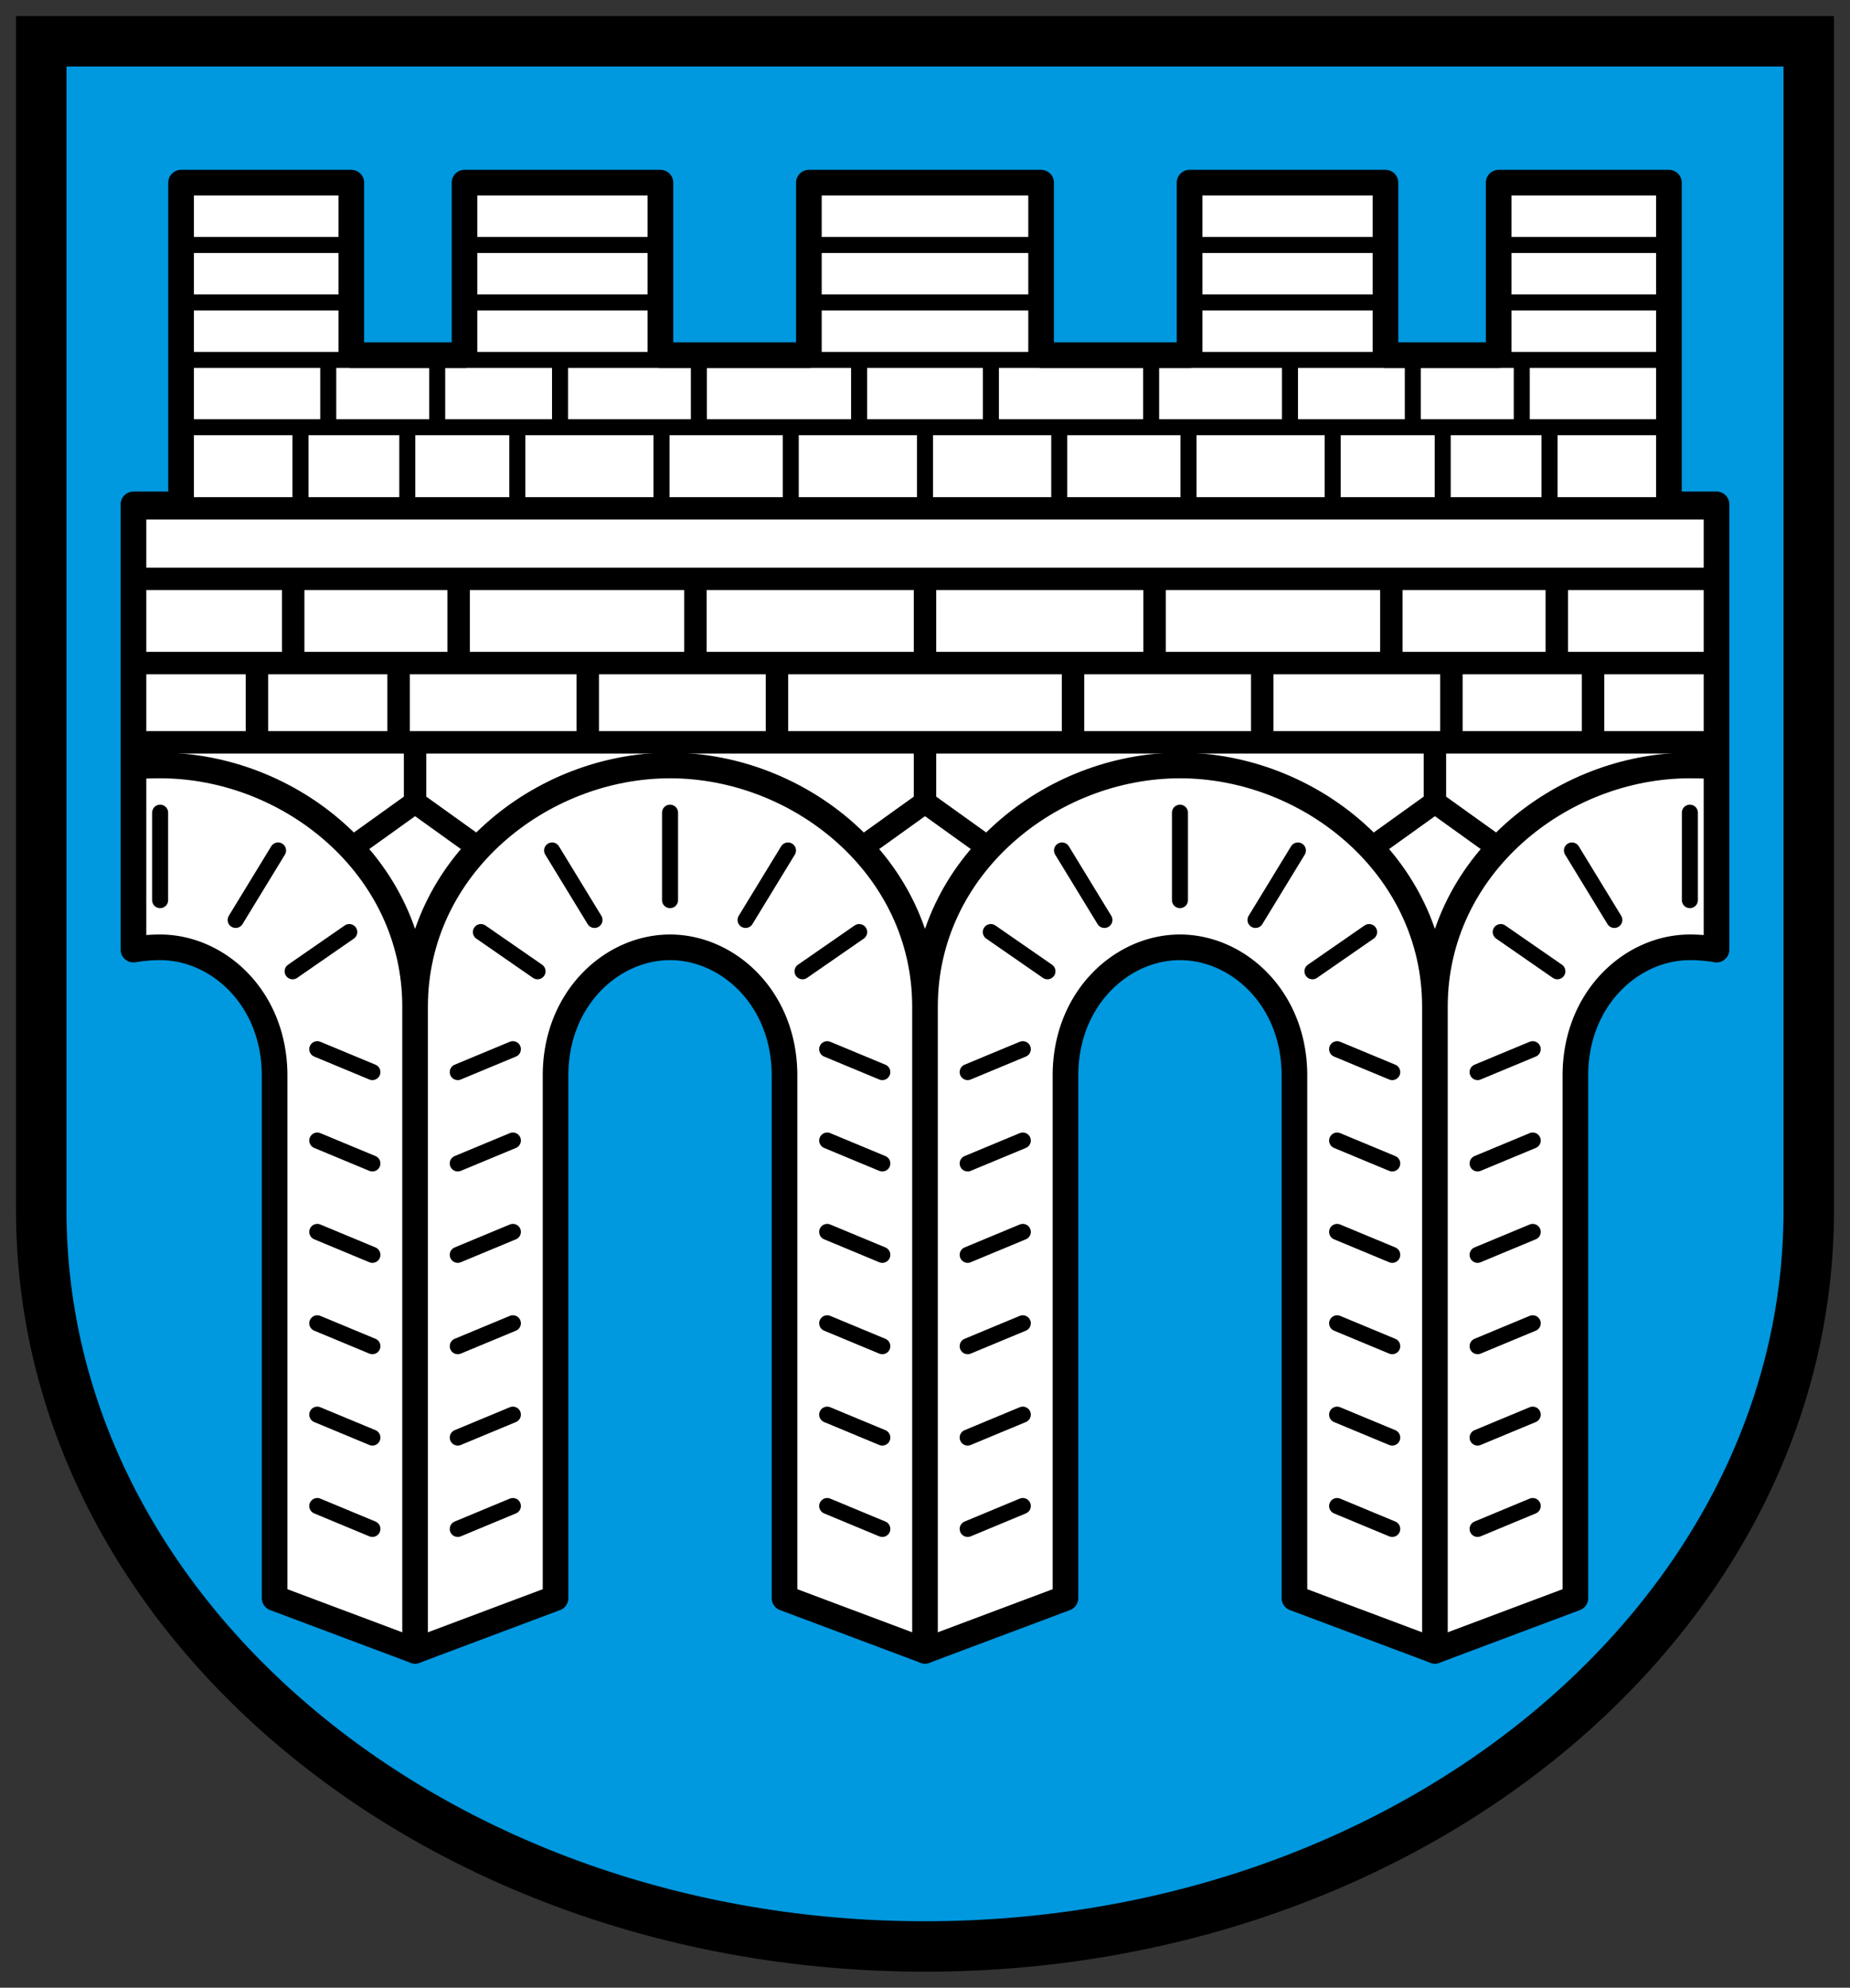 <svg width="577.335" height="620.433" xmlns="http://www.w3.org/2000/svg"><rect width="100%" height="100%" fill="#333333" stroke="none"/><path style="opacity:1;fill:#0098df;stroke:#000;stroke-width:15.749;stroke-linecap:butt;stroke-linejoin:miter" d="M4870.898 1545.912v365.015c0 126.843-123.477 229.669-275.793 229.669-152.315 0-275.792-102.826-275.792-229.67v-365.014z" transform="translate(-4306.438 -1533.037)"/><path style="opacity:1;fill:#fff;stroke:#000;stroke-width:8;stroke-linecap:round;stroke-linejoin:round;stroke-miterlimit:4;stroke-dasharray:none" d="M4710.396 2031.849v-163.132c0-24.062-17.591-39.99-35.725-39.99s-35.725 15.928-35.725 39.99v163.132l-43.84 16.453-43.841-16.453v-163.132c0-24.062-17.591-39.99-35.725-39.99s-35.725 15.928-35.725 39.99v163.132l-43.841 16.453-43.84-16.453v-163.132c0-24.062-17.592-39.99-35.726-39.99-2.806 0-5.599.236-8.316.71v-138.968h14.852v-100.417h53.13v53.834h35.335v-53.834h61.13v53.834h46.334v-53.834h72.465v53.834h46.333v-53.834h61.132v53.834h35.333v-53.834h53.131v100.417h14.852v138.967a48.55 48.55 0 0 0-8.317-.709c-18.134 0-35.725 15.928-35.725 39.99v163.132l-43.84 16.453z" transform="translate(-4306.438 -1533.037)"/><path style="opacity:1;fill:none;stroke:#000;stroke-width:5;stroke-linecap:round;stroke-linejoin:round;stroke-miterlimit:4;stroke-dasharray:none" d="m4774.775 1823.96 17.676 12.247m4.546-37.71 13.232 21.687m-25.47 68.852-17.203 7.155m17.202 21.364-17.202 7.155m17.202 21.364-17.202 7.155m17.202 21.364-17.202 7.155m17.202-121.232-17.202 7.156m17.202 135.44-17.202 7.155m66.246-223.571V1814m-418.366 9.96-17.676 12.247m-4.547-37.71-13.231 21.687m25.47 68.852 17.203 7.155m-17.203 21.364 17.203 7.155m-17.203 21.364 17.203 7.155m-17.203 21.364 17.203 7.155m-17.203-121.232 17.203 7.156m-17.203 135.44 17.203 7.155m-66.247-223.571V1814m100.104 9.96 17.676 12.247m4.546-37.71 13.232 21.687m-25.47 68.852-17.203 7.155m17.202 21.364-17.202 7.155m17.202 21.364-17.202 7.155m17.202 21.364-17.202 7.155m17.202-121.232-17.202 7.156m17.202 135.44-17.202 7.155m125.274-186.307-17.676 12.247m-4.546-37.71-13.232 21.687m25.47 68.852 17.203 7.155m-17.202 21.364 17.202 7.155m-17.202 21.364 17.202 7.155m-17.202 21.364 17.202 7.155m-17.202-121.232 17.202 7.156m-17.202 135.44 17.202 7.155m-66.246-223.571V1814m100.103 9.96 17.676 12.247m4.547-37.71 13.231 21.687m-25.47 68.852-17.203 7.155m17.203 21.364-17.203 7.155m17.203 21.364-17.203 7.155m17.203 21.364-17.203 7.155m17.203-121.232-17.203 7.156m17.203 135.44-17.203 7.155m165.712-400.77h53.131v17.944h-53.131zm-96.465 0h61.132v17.944h-61.132zm-118.798 0h72.465v17.944h-72.465zm-107.464 0h61.13v17.944h-61.13zm-88.466 0h53.131v17.944h-53.13zm370.755 214.463-17.675 12.247m-4.547-37.71-13.232 21.687m25.471 68.852 17.202 7.155m-17.202 21.364 17.202 7.155m-17.202 21.364 17.202 7.155m-17.202 21.364 17.202 7.155m-17.202-121.232 17.202 7.156m-17.202 135.44 17.202 7.155m-66.246-223.571V1814m-258.596-186.559h-53.132m53.132-17.945h-53.132m149.597 17.945h-61.132m61.132-17.945h-61.132m322.728 17.945h53.132m-53.132-17.945h53.131m-149.596 17.945h61.132m-61.132-17.945h61.132m-179.93 17.945h72.465m-72.465-17.945h72.465m195.93 56.89h-37.263v25.333h37.263zm-37.264 0h-33.333v25.333h33.333zm-33.333 0h-34.333v25.333h34.333zm-34.333 0h-45v25.333h45zm-45 0h-40.334v25.333h40.334zm-40.334 0h-41.899v25.333h41.9zm190.264-21h-45.93v21h45.93zm-45.93 0h-34v21h34zm-34 0h-38.333v21h38.333zm-38.334 0h-43.333v21h43.333zm-43.333 0h-50v21h50zm-302.728 21h37.264v25.333h-37.264zm37.264 0h33.333v25.333h-33.333zm33.333 0h34.333v25.333h-34.333zm34.333 0h45v25.333h-45zm45 0h40.334v25.333h-40.334zm40.334 0h41.899v25.333h-41.9zm-190.264-21h45.93v21h-45.93zm45.93 0h34v21h-34zm34 0h38.333v21h-38.333zm38.334 0h43.333v21h-43.333zm43.333 0h50v21h-50zm50 0h41.131v21h-41.131z" transform="translate(-4306.438 -1533.037)"/><path style="opacity:1;fill:none;stroke:#000;stroke-width:7;stroke-linecap:round;stroke-linejoin:round;stroke-miterlimit:4;stroke-dasharray:none" d="M4754.236 1764.752v18.738m-19.91 14.286 19.91-14.286m19.912 14.286-19.912-14.286m-318.262-18.738v18.738m-19.912 14.286 19.912-14.286m19.912 14.286-19.912-14.286m159.131-18.738v18.738m-19.911 14.286 19.911-14.286m19.912 14.286-19.912-14.286m-46.194-43.487h92.388v24.75h-92.388zm293.207 0h-38.538v24.75h38.538zm-38.537 0h-44.195v24.75h44.195zm-44.195 0h-59.043v24.75h59.043zm-59.043 0h-59.044v24.75h59.044zm141.775-26.284h-49.851v26.284h49.85zm-49.851 0h-51.62v26.284h51.62zm-51.62 0h-73.892v26.284h73.893zm-73.892 0h-71.65v26.284h71.65zm-318.663 26.284h38.538v24.75h-38.538zm38.537 0h44.195v24.75h-44.195zm44.195 0h59.043v24.75h-59.043zm59.043 0h59.044v24.75h-59.044zm-141.775-26.284h49.851v26.284h-49.85zm49.851 0h51.62v26.284h-51.62zm51.619 0h73.893v26.284h-73.893zm73.893 0h71.65v26.284h-71.65zm-175.363-22h494.027v22h-494.027z" transform="translate(-4306.438 -1533.037)"/><path style="opacity:1;fill:none;stroke:#000;stroke-width:8;stroke-linecap:round;stroke-linejoin:round;stroke-miterlimit:4;stroke-dasharray:none" d="M4348.092 1772.274c2.758-.203 5.534-.305 8.316-.305 40.388 0 79.566 31.43 79.566 75.25v201.083m318.263 0v-201.083c0-43.82 39.178-75.25 79.565-75.25 2.782 0 5.559.102 8.317.305m-87.882 276.028v-201.083c0-43.82-39.178-75.25-79.566-75.25-40.388 0-79.566 31.43-79.566 75.25v201.083m-159.131 0v-201.083c0-43.82 39.178-75.25 79.566-75.25 40.387 0 79.565 31.43 79.565 75.25v201.083" transform="translate(-4306.438 -1533.037)"/></svg>